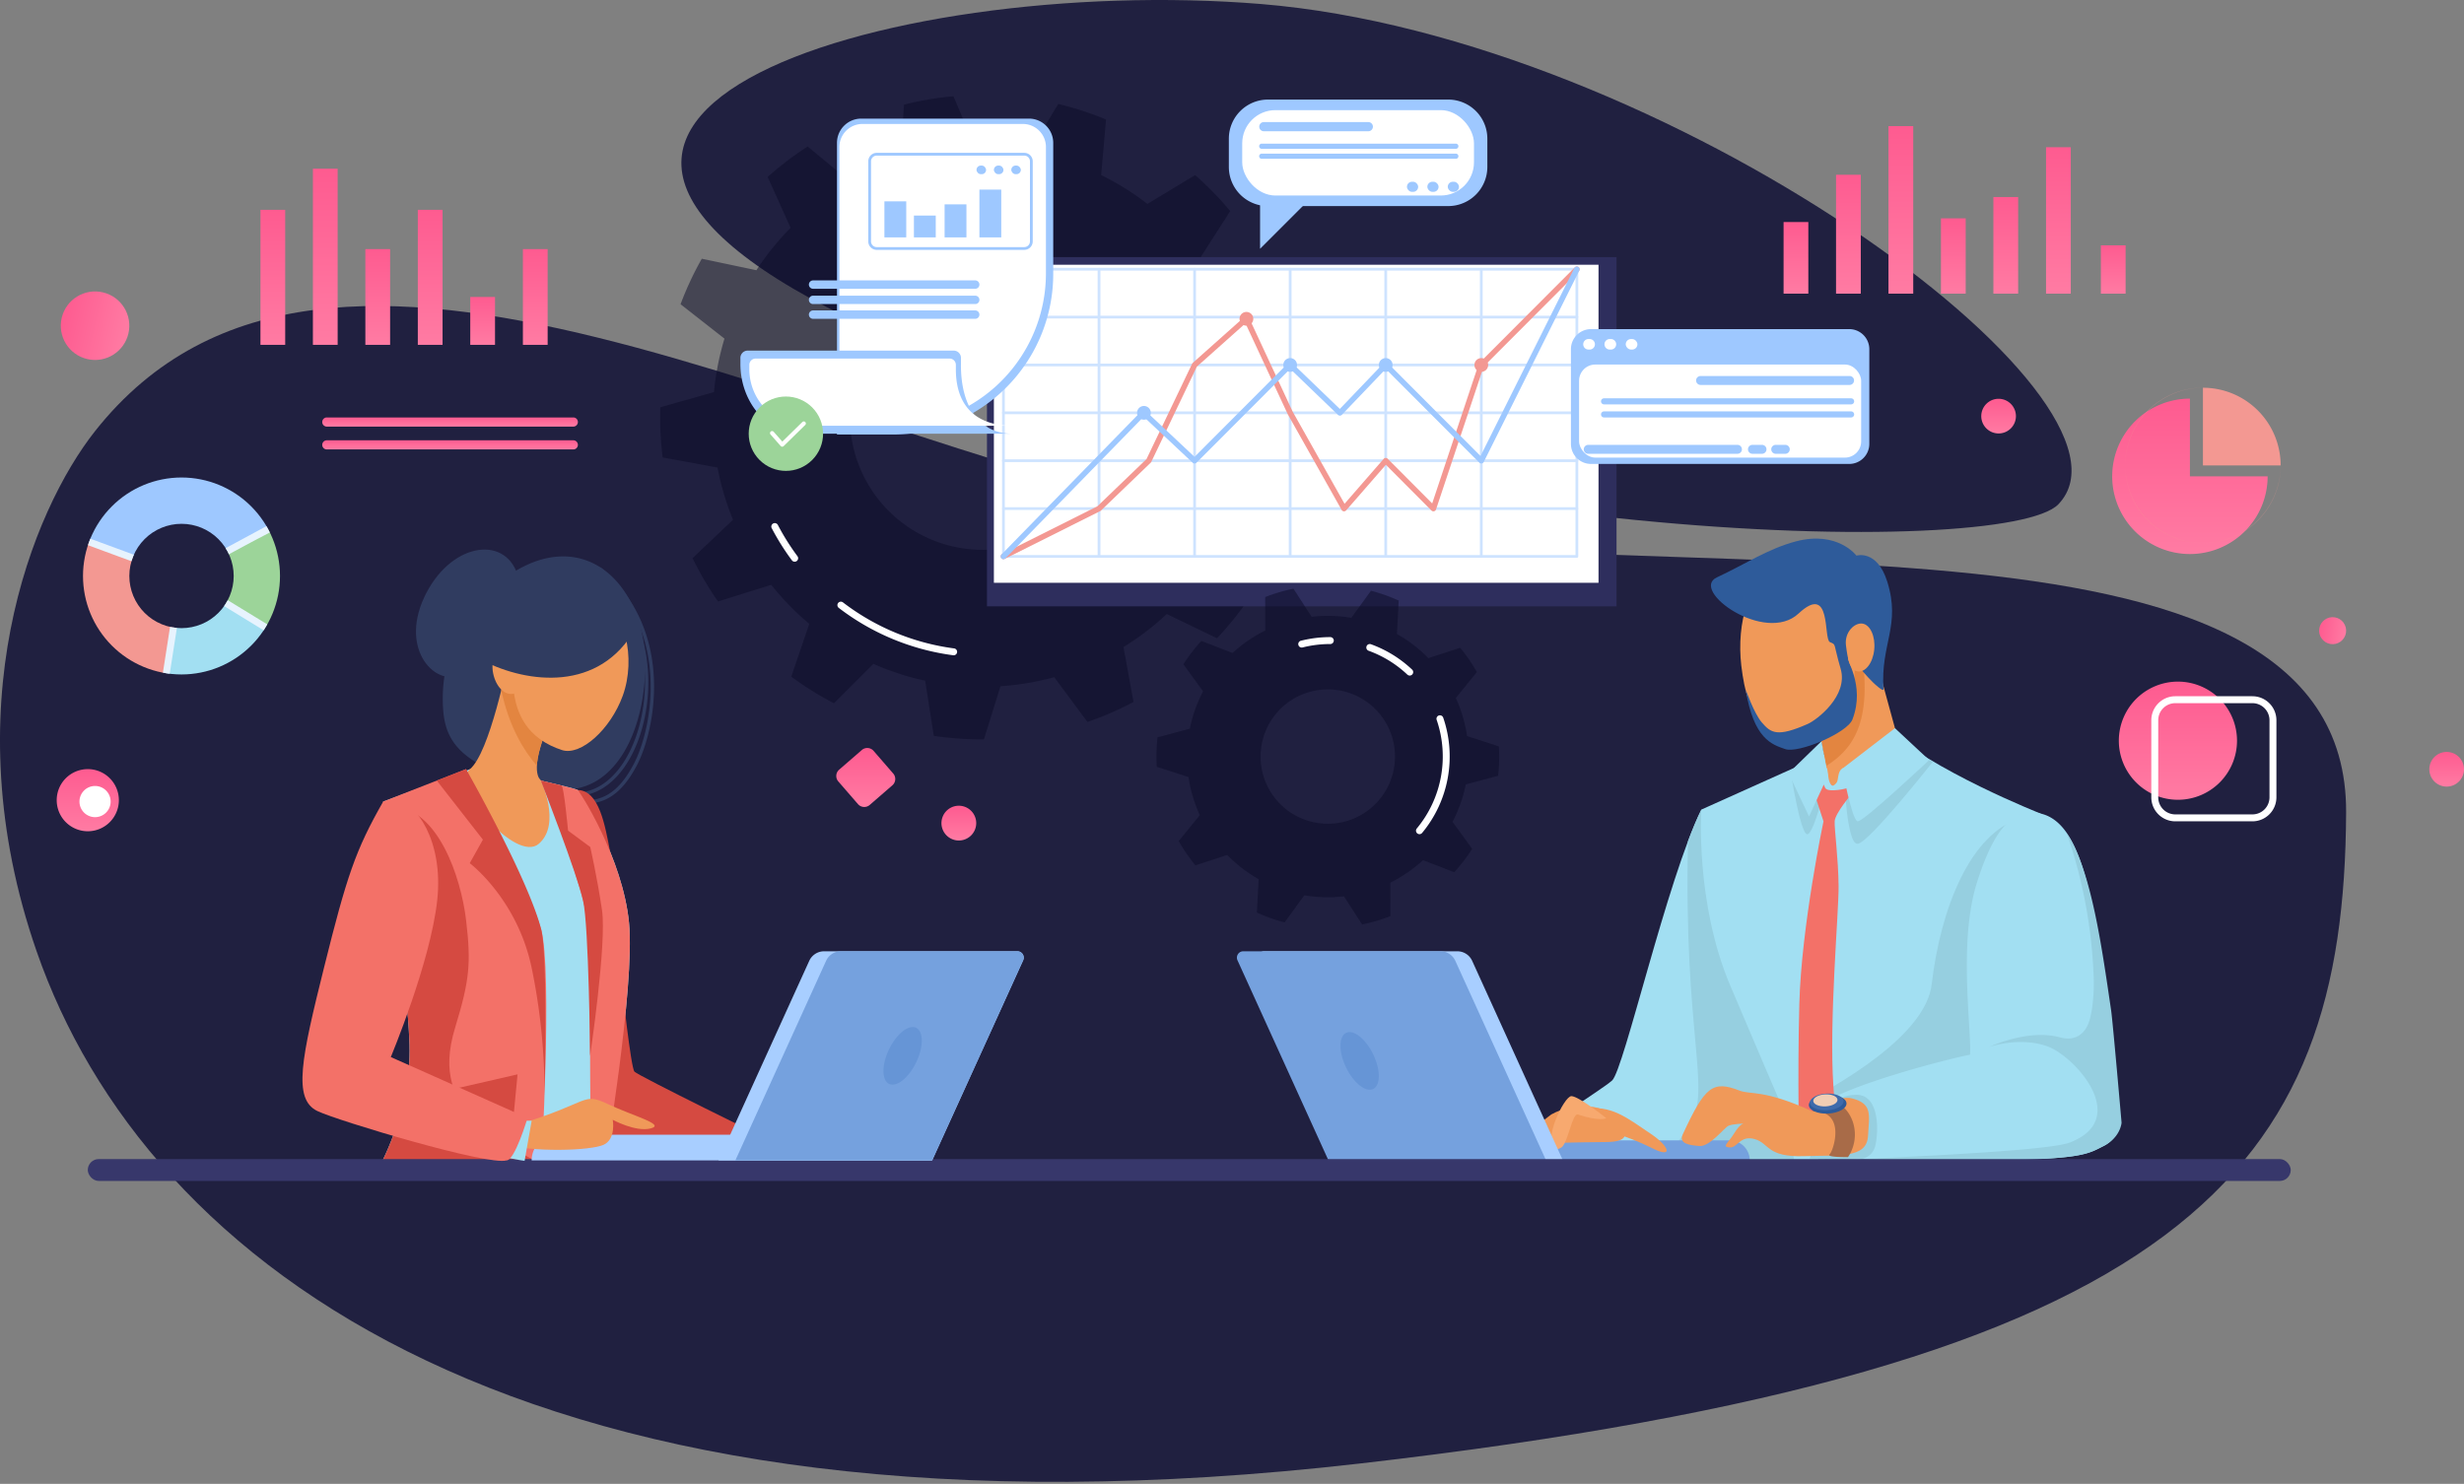 <svg xmlns="http://www.w3.org/2000/svg" xmlns:xlink="http://www.w3.org/1999/xlink" width="1002.343" height="603.771" viewBox="0 0 1002.343 603.771">
    <rect x="0" y="0" width="1002.343" height="603.771" fill="#808080" stroke="none"/>
    <defs>
        <linearGradient id="linear-gradient" x1="0.5" y1="0.103" x2="0.5" y2="1.202" gradientUnits="objectBoundingBox">
            <stop offset="0" stop-color="#9ec8ff" />
            <stop offset="1" stop-color="#e7f3fe" />
        </linearGradient>
        <linearGradient id="linear-gradient-2" x1="0.5" x2="0.5" y2="1" gradientUnits="objectBoundingBox">
            <stop offset="0" stop-color="#fe5b90" />
            <stop offset="1" stop-color="#ff7ba3" />
        </linearGradient>
        <clipPath id="clip-path">
            <path id="SVGID" d="M410.87,868.038a40.069,40.069,0,1,0,40.068,40.069A40.069,40.069,0,0,0,410.87,868.038Zm0,61.295A21.226,21.226,0,1,1,432.1,908.107,21.226,21.226,0,0,1,410.87,929.333Z" transform="translate(-370.801 -868.038)" fill="#fe6394" />
        </clipPath>
    </defs>
    <g id="main-image" data-name="main-image" transform="translate(-250.934 -178.362)">
        <path id="Path_1" data-name="Path 1" d="M1795.021,383.552c40.816-42.435-159.283-190.107-324.524-203.57-152.132-12.4-353.123,47.612-149.064,136.327C1515.867,400.839,1773.693,405.725,1795.021,383.552Z" transform="translate(-706.762 0)" fill="#202040" />
        <path id="Path_2" data-name="Path 2" d="M289.6,671.239c95.3-120.564,295.424,6.779,466.661,37.713s449.763-18.215,449.066,117.459c-.743,144.65-62.511,226.031-401.3,264.9s-493.9-80.914-538.2-208.434C231.349,783.607,264.132,703.462,289.6,671.239Z" transform="translate(0 -317.462)" fill="#202040" />
        <g id="Group_1" data-name="Group 1" transform="translate(866.635 507.772)">
            <path id="Path_3" data-name="Path 3" d="M2512.953,1347.706c-13.986,28.393-31.523,105.978-36.306,110.229s-32.416,20.725-37.2,28.7-2.657,5.314-.531,5.845,122.224,1.063,122.224,1.063-13.817-82.368-15.411-82.9S2512.953,1347.706,2512.953,1347.706Z" transform="translate(-2436.559 -1347.706)" fill="#a2dff2" />
            <path id="Path_4" data-name="Path 4" d="M2637.15,1493.155c22.057.154,45.332.275,58.146.338l-17.543-104.915c-9.356-18.141-20.716-40.872-20.716-40.872-1.763,3.579-3.583,7.941-5.426,12.839-1.82,78.8,9.53,100.886,1,114.927C2645.963,1486.428,2639.891,1491.33,2637.15,1493.155Z" transform="translate(-2580.642 -1347.706)" fill="#96cfe0" />
        </g>
        <g id="Group_2" data-name="Group 2" transform="translate(799.992 397.506)">
            <path id="Path_5" data-name="Path 5" d="M2780.944,1226.059c19.948,18.413,64.348,35.874,64.348,35.874s6.746,62.329,2.143,97.62-2.046,42.452-2.046,42.452l-95.881.816s-7.96-17.868-30.453-70.888c-14.322-33.757-11.764-71.606-11.764-71.606l55.751-25.062Z" transform="translate(-2564.256 -1150.061)" fill="#a2dff2" />
            <path id="Path_6" data-name="Path 6" d="M2844.744,1497.994H2936.3s-2.557-7.161,2.046-42.452c3.79-29.061-.114-76.45-1.612-92.281l-8.326-3.568c-20.9,6.023-32.949,37.2-36.492,67.669-2.37,20.387-36.145,40.456-58.239,51.505C2840.933,1492.7,2844.744,1497.994,2844.744,1497.994Z" transform="translate(-2655.162 -1246.05)" fill="#96cfe0" />
            <path id="Path_7" data-name="Path 7" d="M2914.477,1280.568s.859,26.322,5.347,26.04,30.583-33.374,30.583-33.374l-4.436-2.121Z" transform="translate(-2713.203 -1182.423)" fill="#96cfe0" />
            <path id="Path_8" data-name="Path 8" d="M2852.006,1295.421s-5.672,24.214-8.486,23.65-6.616-25.18-6.616-25.18Z" transform="translate(-2657.481 -1198.785)" fill="#96cfe0" />
            <path id="Path_9" data-name="Path 9" d="M2858.88,1288.613l7.8.845,3,9.3s-6.864,8.033-7,11.271,1.511,15.351,1.6,26.337-3.946,54.719-2.114,81.51l1.832,26.791-15.686.611s-.845-29.472,0-61.023,9.825-74.227,9.825-74.227l-3.544-10.848Z" transform="translate(-2665.409 -1194.994)" fill="#f37168" />
            <path id="Path_10" data-name="Path 10" d="M2782.069,998.959c-11.036,24.58,2.209,47.35,1.808,46.39s16.7-41.5,16.7-41.5Z" transform="translate(-2614.933 -986.937)" fill="#2e5b9a" />
            <path id="Path_11" data-name="Path 11" d="M2881.783,1063.48l14,51.159a4.632,4.632,0,0,1-.885,4.144c-3.283,4.044-7.958,12.363-17.388,15.031a23.365,23.365,0,0,1-5.92.664,4,4,0,0,1-3.943-3.234l-9.378-48.523Z" transform="translate(-2672.826 -1033.281)" fill="#f09959" />
            <path id="Path_12" data-name="Path 12" d="M2879.111,1078.659l-5.117,2.1-15.729,12.869,6.036,30.756,2.407,12.263C2881.026,1127.718,2886.278,1113.155,2879.111,1078.659Z" transform="translate(-2672.826 -1044.185)" fill="#e38540" />
            <path id="Path_13" data-name="Path 13" d="M2810.472,1048.485c.012,17.112-10.3,30.593-23.041,30.11s-20.55-10.117-23.081-31.859c-1.986-17.057,2.939-36.906,15.676-36.423S2810.461,1031.373,2810.472,1048.485Z" transform="translate(-2605.062 -995.086)" fill="#f09959" />
            <path id="Path_14" data-name="Path 14" d="M2954.882,1352.312c18.523,4.183,21.966,41.807,27.989,81.487.693,4.567,4.251,43.223,4.251,43.223a11.832,11.832,0,0,1-6.731,10.629c-6.054,3.027-8.5,5.314-43.578,5.669-33.686.34-77.117-1.063-77.117-1.063s-.385-12.534,3.07-18.659c5.2-9.211,58.458-22.438,63.419-23.147.708-9.92-4.892-45.813,2.834-70.149,5.314-16.74,11.026-25.509,18.184-27.8A14.374,14.374,0,0,1,2954.882,1352.312Z" transform="translate(-2673.845 -1240.44)" fill="#a2dff2" />
            <path id="Path_15" data-name="Path 15" d="M2927.34,1515.568c16.608.249,39.4.488,58.07.3,35.075-.354,37.524-2.642,43.578-5.669,7.086-3.543,7.44-9.566,7.44-9.566s-3.581-41.133-4.251-45.7c-3.9-26.572-8.108-56.978-17.908-71.655a200.369,200.369,0,0,1,10.86,59.516c.083,4.927-.371,11.676-1.809,16.39-1.594,5.226-5.669,8.5-12.045,6.732-12.755-3.543-28.7,3.9-28.7,3.9s12.045-4.252,23.383-.355,34.72,29.76,9.211,39.326C3007.364,1511.709,2960.61,1514.1,2927.34,1515.568Z" transform="translate(-2722.442 -1262.989)" fill="#96cfe0" />
            <path id="Path_16" data-name="Path 16" d="M2868.9,1767.66s4.723-8.031,14.408-8.031,8.975,15.825,7.558,21.021-7.085,5.432-7.085,5.432l-19.505-.494Z" transform="translate(-2677.141 -1533.322)" fill="#96cfe0" />
            <path id="Path_17" data-name="Path 17" d="M2199.99,1833.6h162.734a8.156,8.156,0,0,0-8.156-8.156H2199.99Z" transform="translate(-2199.99 -1580.598)" fill="#75a1de" />
            <path id="Path_18" data-name="Path 18" d="M2732.706,1757.56c-19.616-9.023-25.16-6.729-29.621-8.454-11.015-4.259-14.08-1.676-23.083,17.705-1.794,3.862,2.462,4.477,6.7,4.838s10.117-7.433,11.844-8.234,6.239-.89,6.239-.89-1.412-.121-3.891,3.935-5.209,5.482-1.914,5.763,4.227-5.091,10.246-3.392,4.786,7.427,20.131,6.932c14.555-.47,25.431.986,25.966-8.213.508-8.728,1.844-13-6.285-15.233C2742.783,1750.6,2732.706,1757.56,2732.706,1757.56Z" transform="translate(-2544.479 -1524.5)" fill="#f09959" />
            <path id="Path_19" data-name="Path 19" d="M2868.966,1771.137c13.662-.375,8.252,16.143,6.72,17.434s7.492,1.139,7.492,1.139a16.4,16.4,0,0,0,1.913-14.47c-2.868-8.067-9.9-9.023-9.9-9.023l-6.282,2.782Z" transform="translate(-2680.473 -1538.054)" fill="#a86b48" />
            <path id="Path_20" data-name="Path 20" d="M2878.317,1763.128c.109,2.1-3.231,3.982-7.459,4.2s-7.745-1.306-7.855-3.407,3.231-3.982,7.46-4.2S2878.208,1761.027,2878.317,1763.128Z" transform="translate(-2676.227 -1533.374)" fill="#2e5b9a" />
            <path id="Path_21" data-name="Path 21" d="M2878.182,1760.91c.1,1.877-2.886,3.558-6.664,3.754s-6.92-1.167-7.018-3.044,2.886-3.558,6.665-3.754S2878.085,1759.033,2878.182,1760.91Z" transform="translate(-2677.302 -1532.043)" fill="#3e6bab" />
            <path id="Path_22" data-name="Path 22" d="M2879.257,1761.17c.07,1.352-2.078,2.561-4.8,2.7s-4.982-.84-5.052-2.191,2.078-2.561,4.8-2.7S2879.186,1759.819,2879.257,1761.17Z" transform="translate(-2680.828 -1532.846)" fill="#f0ceb4" />
            <path id="Path_23" data-name="Path 23" d="M2460.14,1779.461c10.085-5.6,22.413-3.736,26.9,1.868s5.23,9.339-4.856,9.339-30.258.747-33.62.374S2460.14,1779.461,2460.14,1779.461Z" transform="translate(-2378.182 -1545.137)" fill="#f09959" />
            <path id="Path_24" data-name="Path 24" d="M2537.455,1779.62c10.833-2.615,18.235,3.689,27.269,9.712,7.845,5.23,9.421,10.314.747,5.977-12.7-6.35-20.172-7.1-20.172-7.1Z" transform="translate(-2442.389 -1547.245)" fill="#f09959" />
            <path id="Path_25" data-name="Path 25" d="M2421.935,1794.859c-5.47,0-10.246-1.744-14.108-1.423s-16.091,12.873-14.16,13.838a4.448,4.448,0,0,0,.45.192,6.589,6.589,0,0,0,7.817-2.742c1.731-2.777,4.546-6.009,7.823-4.852a34.8,34.8,0,0,0,11.212,1.744Z" transform="translate(-2338.96 -1557.577)" fill="#f09959" />
            <path id="Path_26" data-name="Path 26" d="M2492.953,1782.485c-5.6-2.241,3.362-20.919,6.351-20.919s14.195,8.966,14.195,8.966-2.636,1.487-11.58-1.495c-2.241-.747-4.109,11.954-6.724,13.448S2492.953,1782.485,2492.953,1782.485Z" transform="translate(-2409.128 -1534.713)" fill="#f7a96f" />
            <path id="Path_27" data-name="Path 27" d="M2847.06,1248.952l2.626,14-7.674,16.611-8.338-17.607Z" transform="translate(-2655.162 -1166.505)" fill="#a2dff2" />
            <path id="Path_28" data-name="Path 28" d="M2735.744,1017.606c3.224,20.32,10.747,22.467,16.074,24.323s25.254-6.517,27.377-12.083c5.433-14.237-3.334-24.958-1.557-25.1s4.292,4.546,10.035,10.171c.534.524,4.228,3.974,4.136,2.616-1.235-18.5,7.157-25.867,1.527-43.771-4.15-13.2-12.525-10.543-12.525-10.543s-7.617-10.278-24.594-5.815c-11.375,2.99-20.826,9.383-32.15,14.64s19.609,27.41,33.212,14.716,9.994,10.4,12.738,11.631,1.212.007,4.378,10.9-9.589,20.74-13.453,22.436c-12.353,5.423-14.907,3.692-18.633-.649C2739.077,1027.31,2735.744,1017.606,2735.744,1017.606Z" transform="translate(-2574.677 -956.281)" fill="#2e5b9a" />
            <path id="Path_29" data-name="Path 29" d="M2927.9,1089.551c-.539,5.371-3.551,9.333-6.728,8.849s-4.03-4.609-4.773-10.6c-.67-5.4,3.552-9.332,6.728-8.849S2928.439,1084.179,2927.9,1089.551Z" transform="translate(-2714.531 -1044.364)" fill="#f09959" />
            <path id="Path_30" data-name="Path 30" d="M2932.7,1230.1l13.916,12.963s-26.775,25.212-29.092,24.931-6.25-21.41-6.25-21.41Z" transform="translate(-2710.902 -1152.962)" fill="#a2dff2" />
            <path id="Path_31" data-name="Path 31" d="M2880.317,1287.492c-2.569,1.206-1.743,4.87-2.833,6.144s-1.739,1.617-2.615-.158-.736-5.784-1.417-5.986-5.845,15.949-5.845,15.949,3.8-10.329,4.661-9.2.177,2.176,3.318,2.364a23.178,23.178,0,0,0,7.139-1.137Z" transform="translate(-2679.536 -1194.187)" fill="#a2dff2" />
        </g>
        <g id="Group_3" data-name="Group 3" transform="translate(754.098 565.413)">
            <path id="Path_32" data-name="Path 32" d="M2104.323,1637.418h86.921l-36.911-81.2a6.638,6.638,0,0,0-6.043-3.891h-78.622a2.592,2.592,0,0,0-2.359,3.664Z" transform="translate(-2058.622 -1552.322)" fill="#a8ceff" />
            <path id="Path_33" data-name="Path 33" d="M2039.668,1552.322h80.22a6.638,6.638,0,0,1,6.043,3.891l36.911,81.2h-88.519l-37.015-81.432A2.592,2.592,0,0,1,2039.668,1552.322Z" transform="translate(-2037.073 -1552.322)" fill="#75a1de" />
            <path id="Path_34" data-name="Path 34" d="M2188.918,1683.459c3.043,6.3,7.979,10.224,11.027,8.754s3.051-7.774.009-14.08-7.98-10.224-11.027-8.753S2185.875,1677.154,2188.918,1683.459Z" transform="translate(-2144.506 -1636.182)" fill="#6695d6" />
        </g>
        <g id="Group_6" data-name="Group 6" transform="translate(404.559 404.757)">
            <g id="Group_4" data-name="Group 4" transform="translate(75.467 4.465)">
                <path id="Path_35" data-name="Path 35" d="M1072.1,1094.1c-1.352,0-2.682-.068-3.986-.134-1.079-.055-2.2-.111-3.271-.126a.686.686,0,0,1,.009-1.373c1.111.015,2.239.073,3.331.128,8.161.413,16.6.841,24.825-14.97,3.569-6.864,7.454-20.21,6.657-35.231-.653-12.3-4.823-29.8-20.979-43.311a.686.686,0,1,1,.88-1.053c16.534,13.824,20.8,31.716,21.469,44.292.812,15.3-3.161,28.92-6.81,35.938C1086.97,1092.214,1079.246,1094.1,1072.1,1094.1Z" transform="translate(-1064.167 -997.871)" fill="#303c60" />
            </g>
            <g id="Group_5" data-name="Group 5" transform="translate(79.224 13.237)">
                <path id="Path_36" data-name="Path 36" d="M1079.116,1113.227c-.319,0-.638-.008-.959-.024a.686.686,0,1,1,.067-1.371c.3.015.592.022.886.022,8.516,0,16.382-6.031,21.7-16.688,8.735-17.522,9.583-46.268-6.053-65.03a.686.686,0,1,1,1.054-.878c16.008,19.209,15.156,48.61,6.227,66.521C1096.479,1106.921,1088.168,1113.226,1079.116,1113.227Z" transform="translate(-1077.504 -1029.011)" fill="#303c60" />
            </g>
            <path id="Path_37" data-name="Path 37" d="M914.12,991.932c24.645-19.129,47.79-8.989,56.082,16.9,7.745,24.182-2.181,76.148-38.945,67.092-38.034-9.368-41.2-21.012-40.914-37.935A60.055,60.055,0,0,1,914.12,991.932Z" transform="translate(-863.831 -982.021)" fill="#303c60" />
            <path id="Path_38" data-name="Path 38" d="M833.755,1289.45l-35.228,13.145s9.86,71.553,10.7,98.878-12.958,51.031-12.958,51.031h92.117s12.677-74.412,10.141-100.611-20-53.342-20.846-54-21.973-5.443-21.973-5.443Z" transform="translate(-796.274 -1202.846)" fill="#a2dff2" />
            <path id="Path_39" data-name="Path 39" d="M1103.3,1602.113s3.547,33.241,5.013,34.932,55.553,28.165,55.553,28.165l-78.6,5.358Z" transform="translate(-1003.861 -1427.43)" fill="#d54a41" />
            <path id="Path_40" data-name="Path 40" d="M1085.274,1319.435c8.733.191,11.1,14.469,13.158,25.078S1085.274,1319.435,1085.274,1319.435Z" transform="translate(-1003.861 -1224.384)" fill="#d54a41" />
            <path id="Path_41" data-name="Path 41" d="M868.5,1354.282c-4.789-17.184-30.52-65.036-30.52-65.036l-33.708,13.2s7.728,56.078,10.086,87.9l12.8,62.007H868.5S873.292,1371.466,868.5,1354.282Z" transform="translate(-802.02 -1202.699)" fill="#f37168" />
            <path id="Path_42" data-name="Path 42" d="M863.4,1738.835l38-8.722-3.1,32.4Z" transform="translate(-844.488 -1519.372)" fill="#d54a41" />
            <path id="Path_43" data-name="Path 43" d="M834.181,1469.88c-6.2-8.391-12.259-17.623-6.356-36.9s6.479-26.2,4.411-43.664-11.454-45.355-29.765-46.2c0,0-.6,6.107-1.58,15.857,2.974,23.03,7.763,62.371,8.34,81.05.845,27.325-12.958,51.031-12.958,51.031l74.934,1.648S840.378,1478.271,834.181,1469.88Z" transform="translate(-796.274 -1241.392)" fill="#d54a41" />
            <path id="Path_44" data-name="Path 44" d="M1067.793,1363.631c-2.535-26.2-20-53.343-20.846-54-.522-.4-8.79-2.388-15.031-3.844,1.836,4.329,21.189,50.452,20.384,69.449-.845,19.942.024,89,.024,89h5.328S1070.329,1389.829,1067.793,1363.631Z" transform="translate(-965.535 -1214.583)" fill="#f37168" />
        </g>
        <rect id="Rectangle_2" data-name="Rectangle 2" width="896.151" height="8.897" rx="4.449" transform="translate(286.641 649.967)" fill="#37376b" />
        <g id="message-screen" data-name="message-screen" transform="translate(750.823 218.88)">
            <path id="Rectangle_3" data-name="Rectangle 3" d="M15.912,0h73.33a15.913,15.913,0,0,1,15.913,15.913V27.42A15.913,15.913,0,0,1,89.243,43.332H15.913A15.913,15.913,0,0,1,0,27.42V15.912A15.912,15.912,0,0,1,15.912,0Z" transform="translate(0 0)" fill="#9ec8ff" />
            <path id="Path_46" data-name="Path 46" d="M2070.536,443.521v23.907l27.55-27.55S2071.1,443.521,2070.536,443.521Z" transform="translate(-2057.835 -406.726)" fill="#9ec8ff" />
            <rect id="Rectangle_4" data-name="Rectangle 4" width="94.277" height="34.74" rx="13.491" transform="translate(5.439 4.296)" fill="#fff" />
            <path id="message-screen__messgae-one" data-name="message-screen__messgae-one" d="M2113.663,358.416h-42.586a1.868,1.868,0,0,1,0-3.735h42.586a1.868,1.868,0,0,1,0,3.735Z" transform="translate(-2056.883 -345.529)" fill="#9ec8ff" />
            <path id="message-screen__messgae-two" data-name="message-screen__messgae-two" d="M1.049,0H80.012a1.049,1.049,0,0,1,1.049,1.049v0A1.049,1.049,0,0,1,80.012,2.1H1.049A1.049,1.049,0,0,1,0,1.049v0A1.049,1.049,0,0,1,1.049,0Z" transform="translate(12.327 17.931)" fill="#9ec8ff" />
            <path id="message-screen__messgae-three" data-name="message-screen__messgae-three" d="M1.049,0H80.012a1.049,1.049,0,0,1,1.049,1.049v0A1.049,1.049,0,0,1,80.012,2.1H1.049A1.049,1.049,0,0,1,0,1.049v0A1.049,1.049,0,0,1,1.049,0Z" transform="translate(12.327 21.996)" fill="#9ec8ff" />
            <g id="Group_7" data-name="Group 7" transform="translate(72.449 33.433)">
                <rect id="Rectangle_7" data-name="Rectangle 7" width="4.566" height="4.109" rx="2.055" fill="#9ec8ff" />
                <rect id="Rectangle_8" data-name="Rectangle 8" width="4.566" height="4.109" rx="2.055" transform="translate(8.301)" fill="#9ec8ff" />
                <rect id="Rectangle_9" data-name="Rectangle 9" width="4.566" height="4.109" rx="2.055" transform="translate(16.602)" fill="#9ec8ff" />
            </g>
        </g>
        <g id="Group_9" data-name="Group 9" transform="translate(467.212 565.413)">
            <path id="Path_48" data-name="Path 48" d="M1181.414,1827.769H1018.68a10.443,10.443,0,0,1,10.444-10.443h152.291Z" transform="translate(-1018.68 -1742.673)" fill="#a8ceff" />
            <path id="Path_49" data-name="Path 49" d="M1375.41,1637.418h-86.921l36.912-81.2a6.637,6.637,0,0,1,6.043-3.891h78.622a2.591,2.591,0,0,1,2.359,3.664Z" transform="translate(-1212.483 -1552.322)" fill="#a8ceff" />
            <path id="Path_50" data-name="Path 50" d="M1427.539,1552.322H1355.77a6.638,6.638,0,0,0-6.042,3.891l-36.912,81.2h80.068l37.015-81.432A2.592,2.592,0,0,0,1427.539,1552.322Z" transform="translate(-1229.956 -1552.322)" fill="#75a1de" />
            <path id="Path_51" data-name="Path 51" d="M1539.987,1676.125c-3.043,6.3-7.979,10.224-11.027,8.754s-3.052-7.774-.009-14.079,7.979-10.224,11.026-8.754S1543.03,1669.821,1539.987,1676.125Z" transform="translate(-1383.568 -1630.914)" fill="#6695d6" />
        </g>
        <g id="Group_10" data-name="Group 10" transform="translate(373.975 401.976)">
            <path id="Path_52" data-name="Path 52" d="M941,1109.375s-7.384,37.7-15.546,44.307,18.784,38.466,28.112,30.3.649-26.028.649-26.028-5.052-3.109,3.5-22.931-14.467-34.591-14.467-34.591Z" transform="translate(-857.387 -1064.297)" fill="#f09959" />
            <path id="Path_53" data-name="Path 53" d="M979.773,1100.436l-2.245,8.939s-1.028,5.245-2.739,12.165c3.191,14.887,9.155,24.569,14.49,30.723.156-3.432,1.336-8.831,4.961-17.236C1002.791,1115.205,979.773,1100.436,979.773,1100.436Z" transform="translate(-893.916 -1064.297)" fill="#e38540" />
            <path id="Path_54" data-name="Path 54" d="M1036.345,1081.313c-4.962,13.686-17.09,24.672-24.79,22.136-12.58-4.142-21.736-13.974-19.574-35.71,2.547-25.6,22.245-28.534,33.814-25.263S1041.837,1066.168,1036.345,1081.313Z" transform="translate(-906.038 -1021.884)" fill="#f09959" />
            <path id="Path_55" data-name="Path 55" d="M893.593,1289.246l-11.9,4.661,18.756,24.036-5.352,9.578s19.316,14.5,25.186,42.6a251.34,251.34,0,0,1,5.232,52.041s1.442-56.988-1.4-67.88C918.6,1333.155,893.593,1289.246,893.593,1289.246Z" transform="translate(-827.047 -1199.919)" fill="#d54a41" />
            <path id="Path_56" data-name="Path 56" d="M1031.916,1305.79s14.848,38.12,17.2,48.847,2.833,63.15,2.833,63.15,6.827-45.706,4.855-59.228-4.789-25.741-4.789-25.741l-9.015-6.655s-1.7-18.128-2.662-18.363S1031.916,1305.79,1031.916,1305.79Z" transform="translate(-934.951 -1211.802)" fill="#d54a41" />
            <path id="Path_57" data-name="Path 57" d="M971.188,1775.8c28.881-8.752,25.38-13.127,35.882-8.168s23.663,8.326,17.5,9.918-15.461-3.5-15.461-3.5,1.459,7.877-3.793,10.21-28.567,3.182-41.56-.451S971.188,1775.8,971.188,1775.8Z" transform="translate(-882.888 -1542.044)" fill="#f09959" />
            <path id="Path_58" data-name="Path 58" d="M978.765,1797.113h5.748l-2.874,16.329s-11.325-1.681-10.48-2.807S978.765,1797.113,978.765,1797.113Z" transform="translate(-891.277 -1564.717)" fill="#a2dff2" />
            <path id="Path_59" data-name="Path 59" d="M720.544,1336.113c-11.268,19.719-14.843,30.474-24.027,67.377s-12.876,53.695-2.734,58.545c8.392,4.013,69.493,22.337,76.905,20.081,3.38.192,8.569-17.264,8.569-17.264l-55.614-24.79s16.1-38.425,18.874-63.665-9.578-40.284-15.776-40.284Z" transform="translate(-687.707 -1233.583)" fill="#f37168" />
            <path id="Path_60" data-name="Path 60" d="M976.023,1120.152c-2.721,8.542-1.554,10.284-5.32,11.083s-7.207-2.941-8.32-8.192,1.038-10.154,4.8-10.953S977.652,1115.038,976.023,1120.152Z" transform="translate(-884.794 -1072.592)" fill="#f09959" />
            <path id="Path_61" data-name="Path 61" d="M1004.961,1030.056c-14.741,26.2-44.022,22.351-61.817,13.336-14.507-7.349,41.387-35.187,41.387-35.187Z" transform="translate(-869.46 -998.048)" fill="#303c60" />
            <path id="Path_62" data-name="Path 62" d="M892.945,982.307c-5.464-16.479-27.851-12.583-38,9.342s5.379,36.588,14.785,31.217S892.945,982.307,892.945,982.307Z" transform="translate(-805.457 -972.151)" fill="#303c60" />
        </g>
        <g id="Group_13" data-name="Group 13" transform="translate(519.493 217.542)">
            <path id="Path_63" data-name="Path 63"
                d="M1461.689,483.307a130.543,130.543,0,0,0,3.923-20.047l-20.694-9.315q.157-2.941.161-5.923a110.561,110.561,0,0,0-1.2-16.222l19.729-11.227a130.048,130.048,0,0,0-5.809-19.58l-22.655,1.369a109.59,109.59,0,0,0-11.237-19.117l12.246-19.1a131.905,131.905,0,0,0-14.261-14.639l-19.415,11.735a109.717,109.717,0,0,0-18.812-11.736l1.968-22.614a130.108,130.108,0,0,0-19.418-6.327l-11.743,19.423a110.364,110.364,0,0,0-19.09-1.659q-1.516,0-3.021.043l-8.763-20.93a130.765,130.765,0,0,0-20.146,3.391l-1.372,22.649a109.079,109.079,0,0,0-20.342,8.845l-17.485-14.459a131.591,131.591,0,0,0-16.24,12.4l9.311,20.691a110.2,110.2,0,0,0-13.908,17.258l-22.213-4.68a130.514,130.514,0,0,0-8.639,18.507l17.864,14a109.213,109.213,0,0,0-4.264,21.761l-21.829,6.175c-.041,1.343-.068,2.689-.068,4.042a132.454,132.454,0,0,0,1.015,16.369l22.317,4.091a108.842,108.842,0,0,0,6.309,21.264l-16.465,15.618a130.948,130.948,0,0,0,10.355,17.609l21.668-6.751a110.343,110.343,0,0,0,15.464,15.875l-7.322,21.483a131.11,131.11,0,0,0,17.332,10.816l16.045-16.043a108.841,108.841,0,0,0,21.09,6.873l3.5,22.421a132.136,132.136,0,0,0,19.806,1.488c.192,0,.381-.007.573-.007l6.752-21.662a109.381,109.381,0,0,0,21.864-3.684l13.522,18.232a130.359,130.359,0,0,0,18.729-8.146l-4.09-22.326a110.1,110.1,0,0,0,17.618-13.451l20.44,9.856a131.705,131.705,0,0,0,12.823-15.91l-13.989-17.859a109.164,109.164,0,0,0,9.381-20.1Zm-126.3,18.666a53.951,53.951,0,1,1,53.951-53.951A53.951,53.951,0,0,1,1335.385,501.974Z"
                transform="translate(-1204.271 -317.442)" fill="#0a0a26" opacity="0.5" />
            <g id="Group_11" data-name="Group 11" transform="translate(45.212 173.66)">
                <path id="Path_64" data-name="Path 64" d="M1374.262,949.615a1.405,1.405,0,0,1-1.132-.569,97.974,97.974,0,0,1-8.206-13.082,1.408,1.408,0,1,1,2.5-1.3,95.193,95.193,0,0,0,7.969,12.7,1.409,1.409,0,0,1-1.129,2.249Z" transform="translate(-1364.765 -933.904)" fill="#fff" />
            </g>
            <g id="Group_12" data-name="Group 12" transform="translate(72.098 205.631)">
                <path id="Path_65" data-name="Path 65" d="M1507.5,1069.212a1.474,1.474,0,0,1-.185-.012,97.469,97.469,0,0,1-46.563-19.279,1.408,1.408,0,0,1,1.714-2.235,94.649,94.649,0,0,0,45.215,18.721,1.409,1.409,0,0,1-.181,2.805Z" transform="translate(-1460.205 -1047.395)" fill="#fff" />
            </g>
        </g>
        <g id="Group_28" data-name="Group 28" transform="translate(652.427 282.98)">
            <rect id="Rectangle_10" data-name="Rectangle 10" width="256.102" height="142.085" fill="#2e2e5d" />
            <rect id="Rectangle_11" data-name="Rectangle 11" width="245.96" height="129.408" transform="translate(2.817 3.099)" fill="#fff" />
            <g id="Group_25" data-name="Group 25" transform="translate(6.144 4.364)" opacity="0.5">
                <g id="Group_14" data-name="Group 14">
                    <path id="Path_66" data-name="Path 66" d="M1931.8,683.215H1698.534a.564.564,0,0,1-.563-.563V565.791a.563.563,0,0,1,.563-.563H1931.8a.563.563,0,0,1,.563.563v116.86A.564.564,0,0,1,1931.8,683.215Zm-232.7-1.127h232.135V566.355H1699.1Z" transform="translate(-1697.971 -565.228)" fill="#9ec8ff" />
                </g>
                <g id="Group_15" data-name="Group 15" transform="translate(0 97.383)">
                    <path id="Path_67" data-name="Path 67" d="M1931.8,912.047H1698.534a.564.564,0,0,1,0-1.127H1931.8a.564.564,0,0,1,0,1.127Z" transform="translate(-1697.971 -910.92)" fill="#9ec8ff" />
                </g>
                <g id="Group_16" data-name="Group 16" transform="translate(0 77.907)">
                    <path id="Path_68" data-name="Path 68" d="M1931.8,842.909H1698.534a.563.563,0,1,1,0-1.127H1931.8a.563.563,0,0,1,0,1.127Z" transform="translate(-1697.971 -841.782)" fill="#9ec8ff" />
                </g>
                <g id="Group_17" data-name="Group 17" transform="translate(0 58.43)">
                    <path id="Path_69" data-name="Path 69" d="M1931.8,773.77H1698.534a.563.563,0,1,1,0-1.127H1931.8a.563.563,0,0,1,0,1.127Z" transform="translate(-1697.971 -772.643)" fill="#9ec8ff" />
                </g>
                <g id="Group_18" data-name="Group 18" transform="translate(0 38.953)">
                    <path id="Path_70" data-name="Path 70" d="M1931.8,704.631H1698.534a.563.563,0,1,1,0-1.127H1931.8a.563.563,0,0,1,0,1.127Z" transform="translate(-1697.971 -703.504)" fill="#9ec8ff" />
                </g>
                <g id="Group_19" data-name="Group 19" transform="translate(0 19.477)">
                    <path id="Path_71" data-name="Path 71" d="M1931.8,635.493H1698.534a.563.563,0,1,1,0-1.127H1931.8a.563.563,0,0,1,0,1.127Z" transform="translate(-1697.971 -634.366)" fill="#9ec8ff" />
                </g>
                <g id="Group_20" data-name="Group 20" transform="translate(194.384)">
                    <path id="Path_72" data-name="Path 72" d="M2388.563,683.215a.564.564,0,0,1-.563-.563V565.791a.563.563,0,0,1,1.127,0v116.86A.564.564,0,0,1,2388.563,683.215Z" transform="translate(-2388 -565.228)" fill="#9ec8ff" />
                </g>
                <g id="Group_21" data-name="Group 21" transform="translate(155.508)">
                    <path id="Path_73" data-name="Path 73" d="M2250.558,683.215a.564.564,0,0,1-.564-.563V565.791a.563.563,0,0,1,1.127,0v116.86A.563.563,0,0,1,2250.558,683.215Z" transform="translate(-2249.994 -565.228)" fill="#9ec8ff" />
                </g>
                <g id="Group_22" data-name="Group 22" transform="translate(116.631)">
                    <path id="Path_74" data-name="Path 74" d="M2112.551,683.215a.564.564,0,0,1-.563-.563V565.791a.563.563,0,1,1,1.127,0v116.86A.563.563,0,0,1,2112.551,683.215Z" transform="translate(-2111.988 -565.228)" fill="#9ec8ff" />
                </g>
                <g id="Group_23" data-name="Group 23" transform="translate(77.754)">
                    <path id="Path_75" data-name="Path 75" d="M1974.545,683.215a.563.563,0,0,1-.563-.563V565.791a.563.563,0,1,1,1.126,0v116.86A.563.563,0,0,1,1974.545,683.215Z" transform="translate(-1973.982 -565.228)" fill="#9ec8ff" />
                </g>
                <g id="Group_24" data-name="Group 24" transform="translate(38.877)">
                    <path id="Path_76" data-name="Path 76" d="M1836.54,683.215a.563.563,0,0,1-.563-.563V565.791a.563.563,0,1,1,1.127,0v116.86A.564.564,0,0,1,1836.54,683.215Z" transform="translate(-1835.977 -565.228)" fill="#9ec8ff" />
                </g>
            </g>
            <g id="Group_26" data-name="Group 26" transform="translate(5.58 3.8)">
                <path id="Path_77" data-name="Path 77" d="M1697.1,682.341a1.127,1.127,0,0,1-.505-2.135l38.724-19.4,19.971-19.216,18.547-38.769a1.134,1.134,0,0,1,.267-.355l21.083-18.785a1.127,1.127,0,0,1,1.771.366l17.776,38.222,21.12,37.524,15.9-18.272a1.126,1.126,0,0,1,.812-.387,1.1,1.1,0,0,1,.836.331l18.1,18.181,18.913-56.7a1.121,1.121,0,0,1,.272-.439l38.876-38.953a1.127,1.127,0,0,1,1.6,1.592l-38.69,38.766-19.407,58.178a1.127,1.127,0,0,1-1.867.439l-18.532-18.619L1836.5,662.477a1.127,1.127,0,0,1-1.832-.187l-21.924-38.953c-.015-.025-.028-.051-.04-.078l-17.155-36.887L1775.769,604l-18.538,38.749a1.129,1.129,0,0,1-.235.326l-20.241,19.477a1.132,1.132,0,0,1-.276.2L1697.6,682.222A1.126,1.126,0,0,1,1697.1,682.341Z" transform="translate(-1695.97 -563.228)" fill="#f39892" />
            </g>
            <g id="Group_27" data-name="Group 27" transform="translate(5.581 3.8)">
                <path id="Path_78" data-name="Path 78" d="M1697.1,682.34a1.127,1.127,0,0,1-.807-1.914L1753.3,622a1.127,1.127,0,0,1,1.578-.035l19.952,18.729,38.1-38.18a1.127,1.127,0,0,1,1.579-.016l19.42,18.693,17.861-18.661a1.13,1.13,0,0,1,.8-.348,1.145,1.145,0,0,1,.809.331l37.771,37.844,38.178-76.505a1.127,1.127,0,0,1,2.016,1.007l-38.877,77.906a1.127,1.127,0,0,1-1.806.293l-38.062-38.137-17.846,18.644a1.128,1.128,0,0,1-1.6.033l-19.437-18.709-38.1,38.17a1.127,1.127,0,0,1-1.569.026l-19.942-18.72L1697.9,682A1.124,1.124,0,0,1,1697.1,682.34Z" transform="translate(-1695.97 -563.226)" fill="#9ec8ff" />
            </g>
        </g>
        <g id="Group_31" data-name="Group 31" transform="translate(552.128 226.624)">
            <path id="Rectangle_12" data-name="Rectangle 12" d="M9.867,0H78.1a9.867,9.867,0,0,1,9.867,9.867V63.233a65.3,65.3,0,0,1-65.3,65.3H0a0,0,0,0,1,0,0V9.867A9.867,9.867,0,0,1,9.867,0Z" transform="translate(39.287 0)" fill="#9ec8ff" />
            <path id="Rectangle_13" data-name="Rectangle 13" d="M9.372,0H74.639a9.372,9.372,0,0,1,9.372,9.372v51.4A62.033,62.033,0,0,1,21.979,122.8H0a0,0,0,0,1,0,0V9.372A9.372,9.372,0,0,1,9.372,0Z" transform="translate(40.277 2.175)" fill="#fff" />
            <path id="Path_79" data-name="Path 79" d="M1409.836,690.17v-2.215a2.972,2.972,0,0,0-2.734-3.163H1322.85a2.972,2.972,0,0,0-2.733,3.163v2.215c0,15.7,10.995,28.424,24.557,28.424h86.084C1417.2,718.595,1409.65,707.3,1409.836,690.17Z" transform="translate(-1320.118 -590.39)" fill="#9ec8ff" />
            <path id="Path_80" data-name="Path 80" d="M1417.029,700.6v-1.792a2.559,2.559,0,0,0-2.56-2.559h-78.893a2.559,2.559,0,0,0-2.559,2.559V700.6a23,23,0,0,0,23,23h84.012C1427.324,723.6,1417.029,717.451,1417.029,700.6Z" transform="translate(-1329.383 -598.62)" fill="#fff" />
            <g id="Group_29" data-name="Group 29" transform="translate(52.018 13.92)">
                <path id="Path_81" data-name="Path 81" d="M1568.224,438.583h-60.009a3.448,3.448,0,0,1-3.444-3.444v-32.6a3.448,3.448,0,0,1,3.444-3.444h60.009a3.448,3.448,0,0,1,3.444,3.444v32.6A3.448,3.448,0,0,1,1568.224,438.583Zm-60.009-38.363a2.32,2.32,0,0,0-2.317,2.317v32.6a2.32,2.32,0,0,0,2.317,2.317h60.009a2.319,2.319,0,0,0,2.317-2.317v-32.6a2.319,2.319,0,0,0-2.317-2.317Z" transform="translate(-1504.771 -399.093)" fill="#9ec8ff" />
            </g>
            <path id="Path_82" data-name="Path 82" d="M1486.674,586.761h-65.962a1.7,1.7,0,0,1,0-3.408h65.962a1.7,1.7,0,0,1,0,3.408Z" transform="translate(-1391.15 -517.527)" fill="#9ec8ff" />
            <path id="Path_83" data-name="Path 83" d="M1486.674,608.831h-65.962a1.7,1.7,0,0,1,0-3.408h65.962a1.7,1.7,0,0,1,0,3.408Z" transform="translate(-1391.15 -533.379)" fill="#9ec8ff" />
            <path id="Path_84" data-name="Path 84" d="M1486.674,630.133h-65.962a1.7,1.7,0,0,1,0-3.408h65.962a1.7,1.7,0,0,1,0,3.408Z" transform="translate(-1391.15 -548.68)" fill="#9ec8ff" />
            <g id="Group_30" data-name="Group 30" transform="translate(96.043 19.106)">
                <rect id="Rectangle_14" data-name="Rectangle 14" width="3.89" height="3.501" rx="1.751" fill="#9ec8ff" />
                <rect id="Rectangle_15" data-name="Rectangle 15" width="3.89" height="3.501" rx="1.751" transform="translate(7.073)" fill="#9ec8ff" />
                <rect id="Rectangle_16" data-name="Rectangle 16" width="3.89" height="3.501" rx="1.751" transform="translate(14.146)" fill="#9ec8ff" />
            </g>
            <rect id="Rectangle_17" data-name="Rectangle 17" width="8.881" height="14.663" transform="translate(58.582 33.664)" fill="#9ec8ff" />
            <rect id="Rectangle_18" data-name="Rectangle 18" width="8.881" height="13.442" transform="translate(83.066 34.886)" fill="#9ec8ff" />
            <rect id="Rectangle_19" data-name="Rectangle 19" width="8.881" height="19.443" transform="translate(97.227 28.885)" fill="#9ec8ff" />
            <rect id="Rectangle_20" data-name="Rectangle 20" width="8.881" height="8.881" transform="translate(70.584 39.446)" fill="#9ec8ff" />
        </g>
        <g id="Group_33" data-name="Group 33" transform="translate(1110.162 336.126)">
            <path id="Path_85" data-name="Path 85" d="M3332.655,785.726h31.617a31.617,31.617,0,1,1-31.617-31.617Z" transform="translate(-3301.037 -749.682)" fill="url(#linear-gradient-2)" />
            <g id="Group_32" data-name="Group 32" transform="translate(5.295 0)">
                <path id="Path_86" data-name="Path 86" d="M3463.688,770.011a31.617,31.617,0,0,0-31.617-31.617v31.617Z" transform="translate(-3400.453 -738.394)" fill="#f39892" />
                <path id="Path_87" data-name="Path 87" d="M3319.835,850.63a31.617,31.617,0,0,0,31.617,31.617A31.768,31.768,0,0,1,3319.835,850.63Z" transform="translate(-3319.835 -819.013)" fill="#f39892" />
                <path id="Path_88" data-name="Path 88" d="M3351.452,738.394a31.617,31.617,0,0,0-31.617,31.617A31.768,31.768,0,0,1,3351.452,738.394Z" transform="translate(-3319.835 -738.394)" fill="#f39892" />
                <path id="Path_89" data-name="Path 89" d="M3432.071,882.247a31.617,31.617,0,0,0,31.617-31.617A31.768,31.768,0,0,1,3432.071,882.247Z" transform="translate(-3400.453 -819.013)" fill="#f39892" />
            </g>
        </g>
        <circle id="Ellipse_1" data-name="Ellipse 1" cx="2.803" cy="2.803" r="2.803" transform="translate(754.599 305.992) rotate(-13.282)" fill="#f39892" />
        <circle id="Ellipse_2" data-name="Ellipse 2" cx="2.803" cy="2.803" r="2.803" transform="translate(712.906 344.253) rotate(-13.282)" fill="#9ec8ff" />
        <circle id="Ellipse_3" data-name="Ellipse 3" cx="2.803" cy="2.803" r="2.803" transform="translate(772.962 324.057)" fill="#9ec8ff" />
        <circle id="Ellipse_4" data-name="Ellipse 4" cx="2.803" cy="2.803" r="2.803" transform="translate(811.839 324.057)" fill="#9ec8ff" />
        <circle id="Ellipse_5" data-name="Ellipse 5" cx="2.803" cy="2.803" r="2.803" transform="translate(850.716 324.057)" fill="#f39892" />
        <g id="Group_35" data-name="Group 35" transform="translate(549.236 333.434)">
            <circle id="Ellipse_6" data-name="Ellipse 6" cx="15.128" cy="15.128" r="15.128" transform="translate(0 21.394) rotate(-45)" fill="#9cd499" />
            <g id="Group_34" data-name="Group 34" transform="translate(14.939 16.396)">
                <path id="Path_90" data-name="Path 90" d="M1367.837,797.323h-.031a.846.846,0,0,1-.6-.286l-4.109-4.67a.845.845,0,1,1,1.269-1.117l3.52,4,8.142-7.968a.845.845,0,0,1,1.182,1.208l-8.778,8.592A.845.845,0,0,1,1367.837,797.323Z" transform="translate(-1362.883 -787.041)" fill="#fff" />
            </g>
        </g>
        <g id="Group_36" data-name="Group 36" transform="translate(356.883 247.012)">
            <rect id="Rectangle_21" data-name="Rectangle 21" width="10.07" height="54.935" transform="translate(0 16.725)" fill="url(#linear-gradient-2)" />
            <rect id="Rectangle_22" data-name="Rectangle 22" width="10.07" height="38.953" transform="translate(42.676 32.707)" fill="url(#linear-gradient-2)" />
            <rect id="Rectangle_23" data-name="Rectangle 23" width="10.07" height="54.935" transform="translate(64.014 16.725)" fill="url(#linear-gradient-2)" />
            <rect id="Rectangle_24" data-name="Rectangle 24" width="10.07" height="19.477" transform="translate(85.352 52.183)" fill="url(#linear-gradient-2)" />
            <rect id="Rectangle_25" data-name="Rectangle 25" width="10.07" height="71.66" transform="translate(21.338)" fill="url(#linear-gradient-2)" />
            <rect id="Rectangle_26" data-name="Rectangle 26" width="10.07" height="38.953" transform="translate(106.762 32.707)" fill="url(#linear-gradient-2)" />
        </g>
        <g id="Group_37" data-name="Group 37" transform="translate(976.484 229.672)">
            <rect id="Rectangle_27" data-name="Rectangle 27" width="10.07" height="29.137" transform="translate(0 39.036)" fill="url(#linear-gradient-2)" />
            <rect id="Rectangle_28" data-name="Rectangle 28" width="10.07" height="19.658" transform="translate(129.071 48.515)" fill="url(#linear-gradient-2)" />
            <rect id="Rectangle_29" data-name="Rectangle 29" width="10.07" height="68.174" transform="translate(42.676 0)" fill="url(#linear-gradient-2)" />
            <rect id="Rectangle_30" data-name="Rectangle 30" width="10.07" height="30.643" transform="translate(64.014 37.531)" fill="url(#linear-gradient-2)" />
            <rect id="Rectangle_31" data-name="Rectangle 31" width="10.07" height="39.317" transform="translate(85.352 28.857)" fill="url(#linear-gradient-2)" />
            <rect id="Rectangle_32" data-name="Rectangle 32" width="10.07" height="48.375" transform="translate(21.338 19.798)" fill="url(#linear-gradient-2)" />
            <rect id="Rectangle_33" data-name="Rectangle 33" width="10.07" height="59.582" transform="translate(106.762 8.592)" fill="url(#linear-gradient-2)" />
        </g>
        <g id="Group_39" data-name="Group 39" transform="translate(284.701 372.647)">
            <g id="Group_38" data-name="Group 38" transform="translate(0 0)" clip-path="url(#clip-path)">
                <path id="Path_91" data-name="Path 91" d="M532.549,1032.42l-36.214-22.145-6.551,41.941A42.5,42.5,0,0,0,532.549,1032.42Z" transform="translate(-456.266 -970.206)" fill="#a2dff2" />
                <path id="Path_92" data-name="Path 92" d="M549.29,981.214c.1-.16.225-.38.22-.371a42.452,42.452,0,0,0,.94-41.787c-12.816,6.715-5.184,2.636-37.413,20.063C549.312,981.3,543.678,977.88,549.29,981.214Z" transform="translate(-472.969 -919.05)" fill="#9cd499" />
                <path id="Path_93" data-name="Path 93" d="M371.722,887.486l39.809,14.669,37.344-20.193C431.407,849.656,384.388,853.53,371.722,887.486Z" transform="translate(-371.462 -862.086)" fill="#9ec8ff" />
                <path id="Path_94" data-name="Path 94" d="M398.175,1014.813l6.551-41.941L364.917,958.2C355.45,983.583,372.252,1010.727,398.175,1014.813Z" transform="translate(-364.657 -932.804)" fill="#f39892" />
                <path id="Path_95" data-name="Path 95"
                    d="M439.313,920.227a44.03,44.03,0,0,0,1.1-41.278l.023-.013-.67-1.239c-.014-.025-.029-.049-.042-.074l-.548-1.019-.021.011a43.343,43.343,0,0,0-17.5-16.973,44.214,44.214,0,0,0-61.09,22.452l-.023-.009-.49,1.315-.494,1.325.023.009a43.313,43.313,0,0,0,3.712,35.785,43.9,43.9,0,0,0,29.732,21.131l0,.024,1.388.219,1.395.22,0-.024a43.9,43.9,0,0,0,42.074-19.528l.028.017.276-.452c.007,0,.449-.736.449-.736.069-.113.151-.253.2-.333l.03-.049.022-.038.447-.73Zm-4.247-38.293,2.926-1.53a41.207,41.207,0,0,1-1.057,38.317l-.269-.157c-1.48-.877-2.123-1.257-5.072-3.056L404,898.636l22.9-12.385C430.271,884.441,431.65,883.72,435.066,881.934Zm-71.858,1.133A41.07,41.07,0,0,1,436.6,877.81l-11.029,5.964c-2.277,1.225-5.46,2.948-10.79,5.831-3.414,1.848-7.711,4.172-13.213,7.148l-.34.184-1.109-.678-.061.387-17.441-6.427Zm2.518,36.03a40.505,40.505,0,0,1-3.5-33.391l26.223,9.662,11.165,4.114-6.151,39.384A41.1,41.1,0,0,1,365.726,919.1Zm30.517,20.208,6-38.442,15.625,9.556c6.3,3.853,9.9,6.058,12.172,7.442l5.394,3.3A40.877,40.877,0,0,1,396.243,939.306Z"
                    transform="translate(-361.113 -858.492)" fill="#e7f3fe" />
            </g>
        </g>
        <path id="Path_96" data-name="Path 96" d="M358.1,1301.886a12.64,12.64,0,1,1-12.64-12.64A12.64,12.64,0,0,1,358.1,1301.886Z" transform="translate(-58.816 -797.943)" fill="url(#linear-gradient-2)" />
        <path id="Path_97" data-name="Path 97" d="M378.371,1319.944a6.341,6.341,0,1,1-6.341-6.341A6.341,6.341,0,0,1,378.371,1319.944Z" transform="translate(-82.428 -815.438)" fill="#fff" />
        <path id="Rectangle_34" data-name="Rectangle 34" d="M24.037,0h0A24.036,24.036,0,0,1,48.073,24.036v0A24.037,24.037,0,0,1,24.037,48.073h0A24.036,24.036,0,0,1,0,24.037v0A24.037,24.037,0,0,1,24.037,0Z" transform="translate(1112.865 455.7)" fill="url(#linear-gradient-2)" />
        <g id="Group_40" data-name="Group 40" transform="translate(1126.077 461.65)">
            <path id="Path_98" data-name="Path 98" d="M3398.665,1234.874h-31.382a9.766,9.766,0,0,1-9.754-9.754v-31.382a9.766,9.766,0,0,1,9.754-9.754h31.382a9.766,9.766,0,0,1,9.754,9.754v31.382A9.766,9.766,0,0,1,3398.665,1234.874Zm-31.382-48.074a6.945,6.945,0,0,0-6.937,6.937v31.382a6.945,6.945,0,0,0,6.938,6.937h31.382a6.945,6.945,0,0,0,6.937-6.937v-31.382a6.945,6.945,0,0,0-6.937-6.937Z" transform="translate(-3357.529 -1183.983)" fill="#fff" />
        </g>
        <path id="Path_99" data-name="Path 99" d="M1467.383,1281.564l-8.008-9.236a3.391,3.391,0,0,1,.34-4.769l9.236-8.009a3.39,3.39,0,0,1,4.769.34l8.008,9.236a3.39,3.39,0,0,1-.339,4.768l-9.236,8.009A3.39,3.39,0,0,1,1467.383,1281.564Z" transform="translate(-867.427 -776.021)" fill="url(#linear-gradient-2)" />
        <path id="Path_100" data-name="Path 100" d="M1624.576,1349.185a7.073,7.073,0,1,1-7.073-7.073A7.073,7.073,0,0,1,1624.576,1349.185Z" transform="translate(-976.52 -835.916)" fill="url(#linear-gradient-2)" />
        <path id="Path_101" data-name="Path 101" d="M3773.112,1271.473a7.05,7.05,0,1,1-7.05-7.05A7.051,7.051,0,0,1,3773.112,1271.473Z" transform="translate(-2519.835 -780.112)" fill="url(#linear-gradient-2)" />
        <path id="Path_102" data-name="Path 102" d="M3126.072,761.408a7.05,7.05,0,1,1-7.05-7.05A7.05,7.05,0,0,1,3126.072,761.408Z" transform="translate(-2055.07 -413.735)" fill="url(#linear-gradient-2)" />
        <circle id="Ellipse_7" data-name="Ellipse 7" cx="5.494" cy="5.494" r="5.494" transform="translate(1193.532 439.51) rotate(-80.783)" fill="url(#linear-gradient-2)" />
        <g id="Group_42" data-name="Group 42" transform="translate(889.977 312.272)">
            <path id="Rectangle_35" data-name="Rectangle 35" d="M8.169,0H113.217a8.17,8.17,0,0,1,8.17,8.17V46.688a8.17,8.17,0,0,1-8.17,8.17H8.17A8.17,8.17,0,0,1,0,46.688V8.169A8.169,8.169,0,0,1,8.169,0Z" fill="#9ec8ff" />
            <rect id="Rectangle_36" data-name="Rectangle 36" width="114.749" height="37.87" rx="6.6" transform="translate(3.319 14.413)" fill="#fff" />
            <g id="Group_41" data-name="Group 41" transform="translate(5.004 4.037)">
                <path id="Rectangle_37" data-name="Rectangle 37" d="M2.14,0h.476a2.14,2.14,0,0,1,2.14,2.14v0a2.14,2.14,0,0,1-2.14,2.14H2.14A2.14,2.14,0,0,1,0,2.14v0A2.14,2.14,0,0,1,2.14,0Z" fill="#fff" />
                <path id="Rectangle_38" data-name="Rectangle 38" d="M2.14,0h.476a2.14,2.14,0,0,1,2.14,2.14v0a2.14,2.14,0,0,1-2.14,2.14H2.14A2.14,2.14,0,0,1,0,2.14v0A2.14,2.14,0,0,1,2.14,0Z" transform="translate(8.646)" fill="#fff" />
                <rect id="Rectangle_39" data-name="Rectangle 39" width="4.755" height="4.28" rx="2.14" transform="translate(17.292)" fill="#fff" />
            </g>
            <path id="Path_103" data-name="Path 103" d="M2762.573,725.083h-60.7a1.816,1.816,0,0,1,0-3.631h60.7a1.816,1.816,0,0,1,0,3.631Z" transform="translate(-2649.173 -702.37)" fill="#9ec8ff" />
            <path id="Path_104" data-name="Path 104" d="M2600.515,824.527h-60.7a1.816,1.816,0,1,1,0-3.632h60.7a1.816,1.816,0,0,1,0,3.632Z" transform="translate(-2532.767 -773.8)" fill="#9ec8ff" />
            <path id="Rectangle_40" data-name="Rectangle 40" d="M1.816,0H5.706A1.816,1.816,0,0,1,7.522,1.816v0A1.816,1.816,0,0,1,5.706,3.631H1.815A1.815,1.815,0,0,1,0,1.817v0A1.816,1.816,0,0,1,1.816,0Z" transform="translate(72.027 47.095)" fill="#9ec8ff" />
            <path id="Rectangle_41" data-name="Rectangle 41" d="M1.815,0H5.707A1.815,1.815,0,0,1,7.522,1.815v0A1.815,1.815,0,0,1,5.707,3.631H1.816A1.816,1.816,0,0,1,0,1.815v0A1.815,1.815,0,0,1,1.815,0Z" transform="translate(81.495 47.095)" fill="#9ec8ff" />
            <path id="Path_105" data-name="Path 105" d="M2664.608,756.143H2564.1a1.232,1.232,0,1,1,0-2.464h100.513a1.232,1.232,0,0,1,0,2.464Z" transform="translate(-2550.625 -725.519)" fill="#9ec8ff" />
            <path id="Path_106" data-name="Path 106" d="M2664.608,775.019H2564.1a1.232,1.232,0,1,1,0-2.464h100.513a1.232,1.232,0,0,1,0,2.464Z" transform="translate(-2550.625 -739.077)" fill="#9ec8ff" />
        </g>
        <circle id="Ellipse_8" data-name="Ellipse 8" cx="13.941" cy="13.941" r="13.941" transform="matrix(0.23, -0.973, 0.973, 0.23, 272.83, 321.245)" fill="url(#linear-gradient-2)" />
        <path id="Path_107" data-name="Path 107" d="M818.471,785.023H718.287a1.861,1.861,0,1,1,0-3.721H818.471a1.861,1.861,0,1,1,0,3.721Z" transform="translate(-334.361 -433.089)" fill="url(#linear-gradient-2)" />
        <path id="Path_108" data-name="Path 108" d="M818.471,818.012H718.287a1.861,1.861,0,1,1,0-3.721H818.471a1.861,1.861,0,1,1,0,3.721Z" transform="translate(-334.361 -456.785)" fill="url(#linear-gradient-2)" />
        <g id="Group_46" data-name="Group 46" transform="translate(721.37 417.892)">
            <g>
            <path id="Path_109" data-name="Path 109"
                d="M2059.863,1104.778a70.329,70.329,0,0,0,.44-7.826c0-1.4-.046-2.782-.127-4.158l-12.932-4.184a56.844,56.844,0,0,0-4.579-15.494l8.574-10.551a69.88,69.88,0,0,0-6.792-9.874l-12.933,4.22a57.474,57.474,0,0,0-12.8-9.842l.736-13.588a69.143,69.143,0,0,0-11.29-4l-7.986,11.021a57.526,57.526,0,0,0-16.146-.423l-7.393-11.429a69.188,69.188,0,0,0-11.488,3.395l.017,13.609a57.368,57.368,0,0,0-13.307,9.153l-12.688-4.9a70.02,70.02,0,0,0-7.307,9.5l8.008,10.992a56.816,56.816,0,0,0-5.4,15.229l-13.133,3.495a70.32,70.32,0,0,0-.44,7.826c0,1.4.046,2.782.127,4.158l12.932,4.184a56.835,56.835,0,0,0,4.578,15.494l-8.574,10.552a69.823,69.823,0,0,0,6.792,9.874l12.934-4.22a57.462,57.462,0,0,0,12.8,9.841l-.736,13.588a69.187,69.187,0,0,0,11.29,4l7.986-11.021a57.515,57.515,0,0,0,16.145.423l7.394,11.429a69.1,69.1,0,0,0,11.487-3.395l-.016-13.608a57.39,57.39,0,0,0,13.307-9.153l12.688,4.9a69.986,69.986,0,0,0,7.306-9.5l-8.007-10.993a56.828,56.828,0,0,0,5.4-15.229Zm-69.264,19.513a27.339,27.339,0,1,1,27.339-27.339A27.34,27.34,0,0,1,1990.6,1124.291Z"
                transform="translate(-1920.895 -1028.648)" fill="#0a0a26" opacity="0.5" />
            <g id="Group_43" data-name="Group 43" transform="translate(105.585 51.518)">
                <path id="Path_110" data-name="Path 110" d="M2297.109,1259.879a1.409,1.409,0,0,1-1.083-2.309,45.869,45.869,0,0,0,8.082-44.177,1.408,1.408,0,0,1,2.663-.917,48.685,48.685,0,0,1-8.579,46.9A1.405,1.405,0,0,1,2297.109,1259.879Z" transform="translate(-2295.701 -1211.526)" fill="#fff" />
            </g>
            <g id="Group_44" data-name="Group 44" transform="translate(85.378 22.515)">
                <path id="Path_111" data-name="Path 111" d="M2241.626,1121.4a1.4,1.4,0,0,1-.965-.383,45.525,45.525,0,0,0-15.763-9.712,1.408,1.408,0,1,1,.96-2.648,48.321,48.321,0,0,1,16.733,10.309,1.408,1.408,0,0,1-.966,2.434Z" transform="translate(-2223.97 -1108.571)" fill="#fff" />
            </g>
            <g id="Group_45" data-name="Group 45" transform="translate(57.692 19.698)">
                <path id="Path_112" data-name="Path 112" d="M2127.1,1102.823a1.408,1.408,0,0,1-.344-2.774,48.78,48.78,0,0,1,11.932-1.476,1.409,1.409,0,1,1,0,2.817,45.966,45.966,0,0,0-11.243,1.39A1.416,1.416,0,0,1,2127.1,1102.823Z" transform="translate(-2125.69 -1098.573)" fill="#fff" />
            </g>
            <animateTransform attributeName="transform"
                          attributeType="XML"
                          type="rotate"
                          from="0 60 70"
                          to="360 60 70"
                          dur="10s"
                          repeatCount="indefinite"/>
            </g>
            
        </g>
    </g>
</svg>